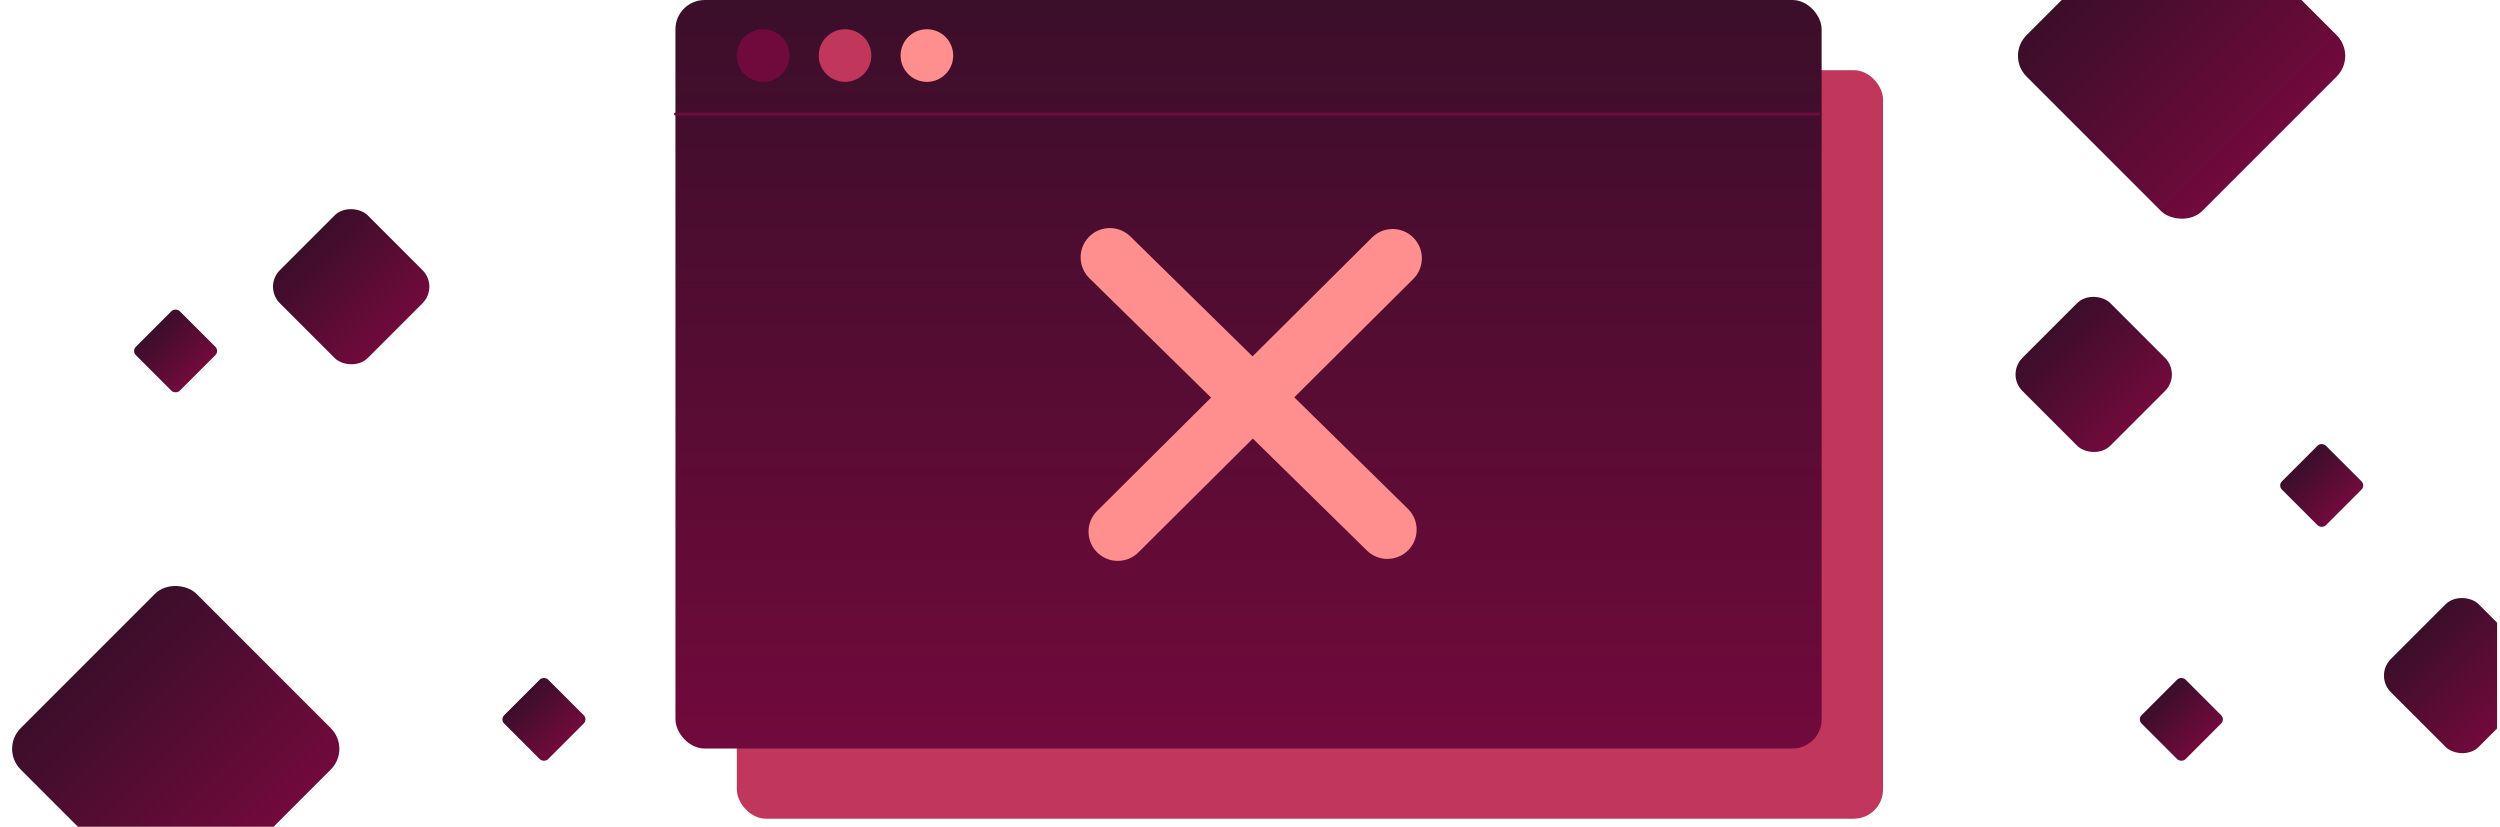 <svg width="855" height="283" viewBox="0 0 855 283" fill="none" xmlns="http://www.w3.org/2000/svg">
<g clip-path="url(#clip0_790_1129)">
<rect x="252" y="24" width="392" height="256" rx="10" fill="#C1365B"/>
<rect x="231" width="392" height="256" rx="10" fill="url(#paint0_linear_790_1129)"/>
<path d="M231 39H622" stroke="#710A3C" stroke-linecap="round"/>
<circle cx="261" cy="19" r="9" fill="#710A3C"/>
<circle cx="289" cy="19" r="9" fill="#C1365B"/>
<circle cx="317" cy="19" r="9" fill="#FF8F8F"/>
<path d="M476.279 88.322L382.279 181.822" stroke="#FF8F8F" stroke-width="20" stroke-linecap="round"/>
<path d="M379.572 88L474.487 181.144" stroke="#FF8F8F" stroke-width="20" stroke-linecap="round"/>
<rect y="256.104" width="85" height="85" rx="10" transform="rotate(-45 0 256.104)" fill="url(#paint1_linear_790_1129)"/>
<rect x="686" y="19.104" width="85" height="85" rx="10" transform="rotate(-45 686 19.104)" fill="url(#paint2_linear_790_1129)"/>
<rect x="90.053" y="98.052" width="42.5" height="42.5" rx="8" transform="rotate(-45 90.053 98.052)" fill="url(#paint3_linear_790_1129)"/>
<rect x="686" y="128.052" width="42.5" height="42.5" rx="8" transform="rotate(-45 686 128.052)" fill="url(#paint4_linear_790_1129)"/>
<rect x="812" y="231.052" width="42.5" height="42.5" rx="8" transform="rotate(-45 812 231.052)" fill="url(#paint5_linear_790_1129)"/>
<rect x="45.025" y="120.026" width="21.25" height="21.25" rx="2" transform="rotate(-45 45.025 120.026)" fill="url(#paint6_linear_790_1129)"/>
<rect x="779" y="166.026" width="21.25" height="21.25" rx="2" transform="rotate(-45 779 166.026)" fill="url(#paint7_linear_790_1129)"/>
<rect x="171" y="246.026" width="21.25" height="21.25" rx="2" transform="rotate(-45 171 246.026)" fill="url(#paint8_linear_790_1129)"/>
<rect x="731" y="246.026" width="21.25" height="21.25" rx="2" transform="rotate(-45 731 246.026)" fill="url(#paint9_linear_790_1129)"/>
</g>
<defs>
<linearGradient id="paint0_linear_790_1129" x1="427" y1="0" x2="427" y2="256" gradientUnits="userSpaceOnUse">
<stop stop-color="#3B0E2A"/>
<stop offset="1" stop-color="#710A3C"/>
</linearGradient>
<linearGradient id="paint1_linear_790_1129" x1="42.5" y1="256.104" x2="42.5" y2="341.104" gradientUnits="userSpaceOnUse">
<stop stop-color="#3B0E2A"/>
<stop offset="1" stop-color="#710A3C"/>
</linearGradient>
<linearGradient id="paint2_linear_790_1129" x1="728.5" y1="19.104" x2="728.5" y2="104.104" gradientUnits="userSpaceOnUse">
<stop stop-color="#3B0E2A"/>
<stop offset="1" stop-color="#710A3C"/>
</linearGradient>
<linearGradient id="paint3_linear_790_1129" x1="111.303" y1="98.052" x2="111.303" y2="140.552" gradientUnits="userSpaceOnUse">
<stop stop-color="#3B0E2A"/>
<stop offset="1" stop-color="#710A3C"/>
</linearGradient>
<linearGradient id="paint4_linear_790_1129" x1="707.25" y1="128.052" x2="707.25" y2="170.552" gradientUnits="userSpaceOnUse">
<stop stop-color="#3B0E2A"/>
<stop offset="1" stop-color="#710A3C"/>
</linearGradient>
<linearGradient id="paint5_linear_790_1129" x1="833.25" y1="231.052" x2="833.25" y2="273.552" gradientUnits="userSpaceOnUse">
<stop stop-color="#3B0E2A"/>
<stop offset="1" stop-color="#710A3C"/>
</linearGradient>
<linearGradient id="paint6_linear_790_1129" x1="55.65" y1="120.026" x2="55.65" y2="141.276" gradientUnits="userSpaceOnUse">
<stop stop-color="#3B0E2A"/>
<stop offset="1" stop-color="#710A3C"/>
</linearGradient>
<linearGradient id="paint7_linear_790_1129" x1="789.625" y1="166.026" x2="789.625" y2="187.276" gradientUnits="userSpaceOnUse">
<stop stop-color="#3B0E2A"/>
<stop offset="1" stop-color="#710A3C"/>
</linearGradient>
<linearGradient id="paint8_linear_790_1129" x1="181.625" y1="246.026" x2="181.625" y2="267.276" gradientUnits="userSpaceOnUse">
<stop stop-color="#3B0E2A"/>
<stop offset="1" stop-color="#710A3C"/>
</linearGradient>
<linearGradient id="paint9_linear_790_1129" x1="741.625" y1="246.026" x2="741.625" y2="267.276" gradientUnits="userSpaceOnUse">
<stop stop-color="#3B0E2A"/>
<stop offset="1" stop-color="#710A3C"/>
</linearGradient>
<clipPath id="clip0_790_1129">
<rect width="854.01" height="282.74" fill="white"/>
</clipPath>
</defs>
</svg>
